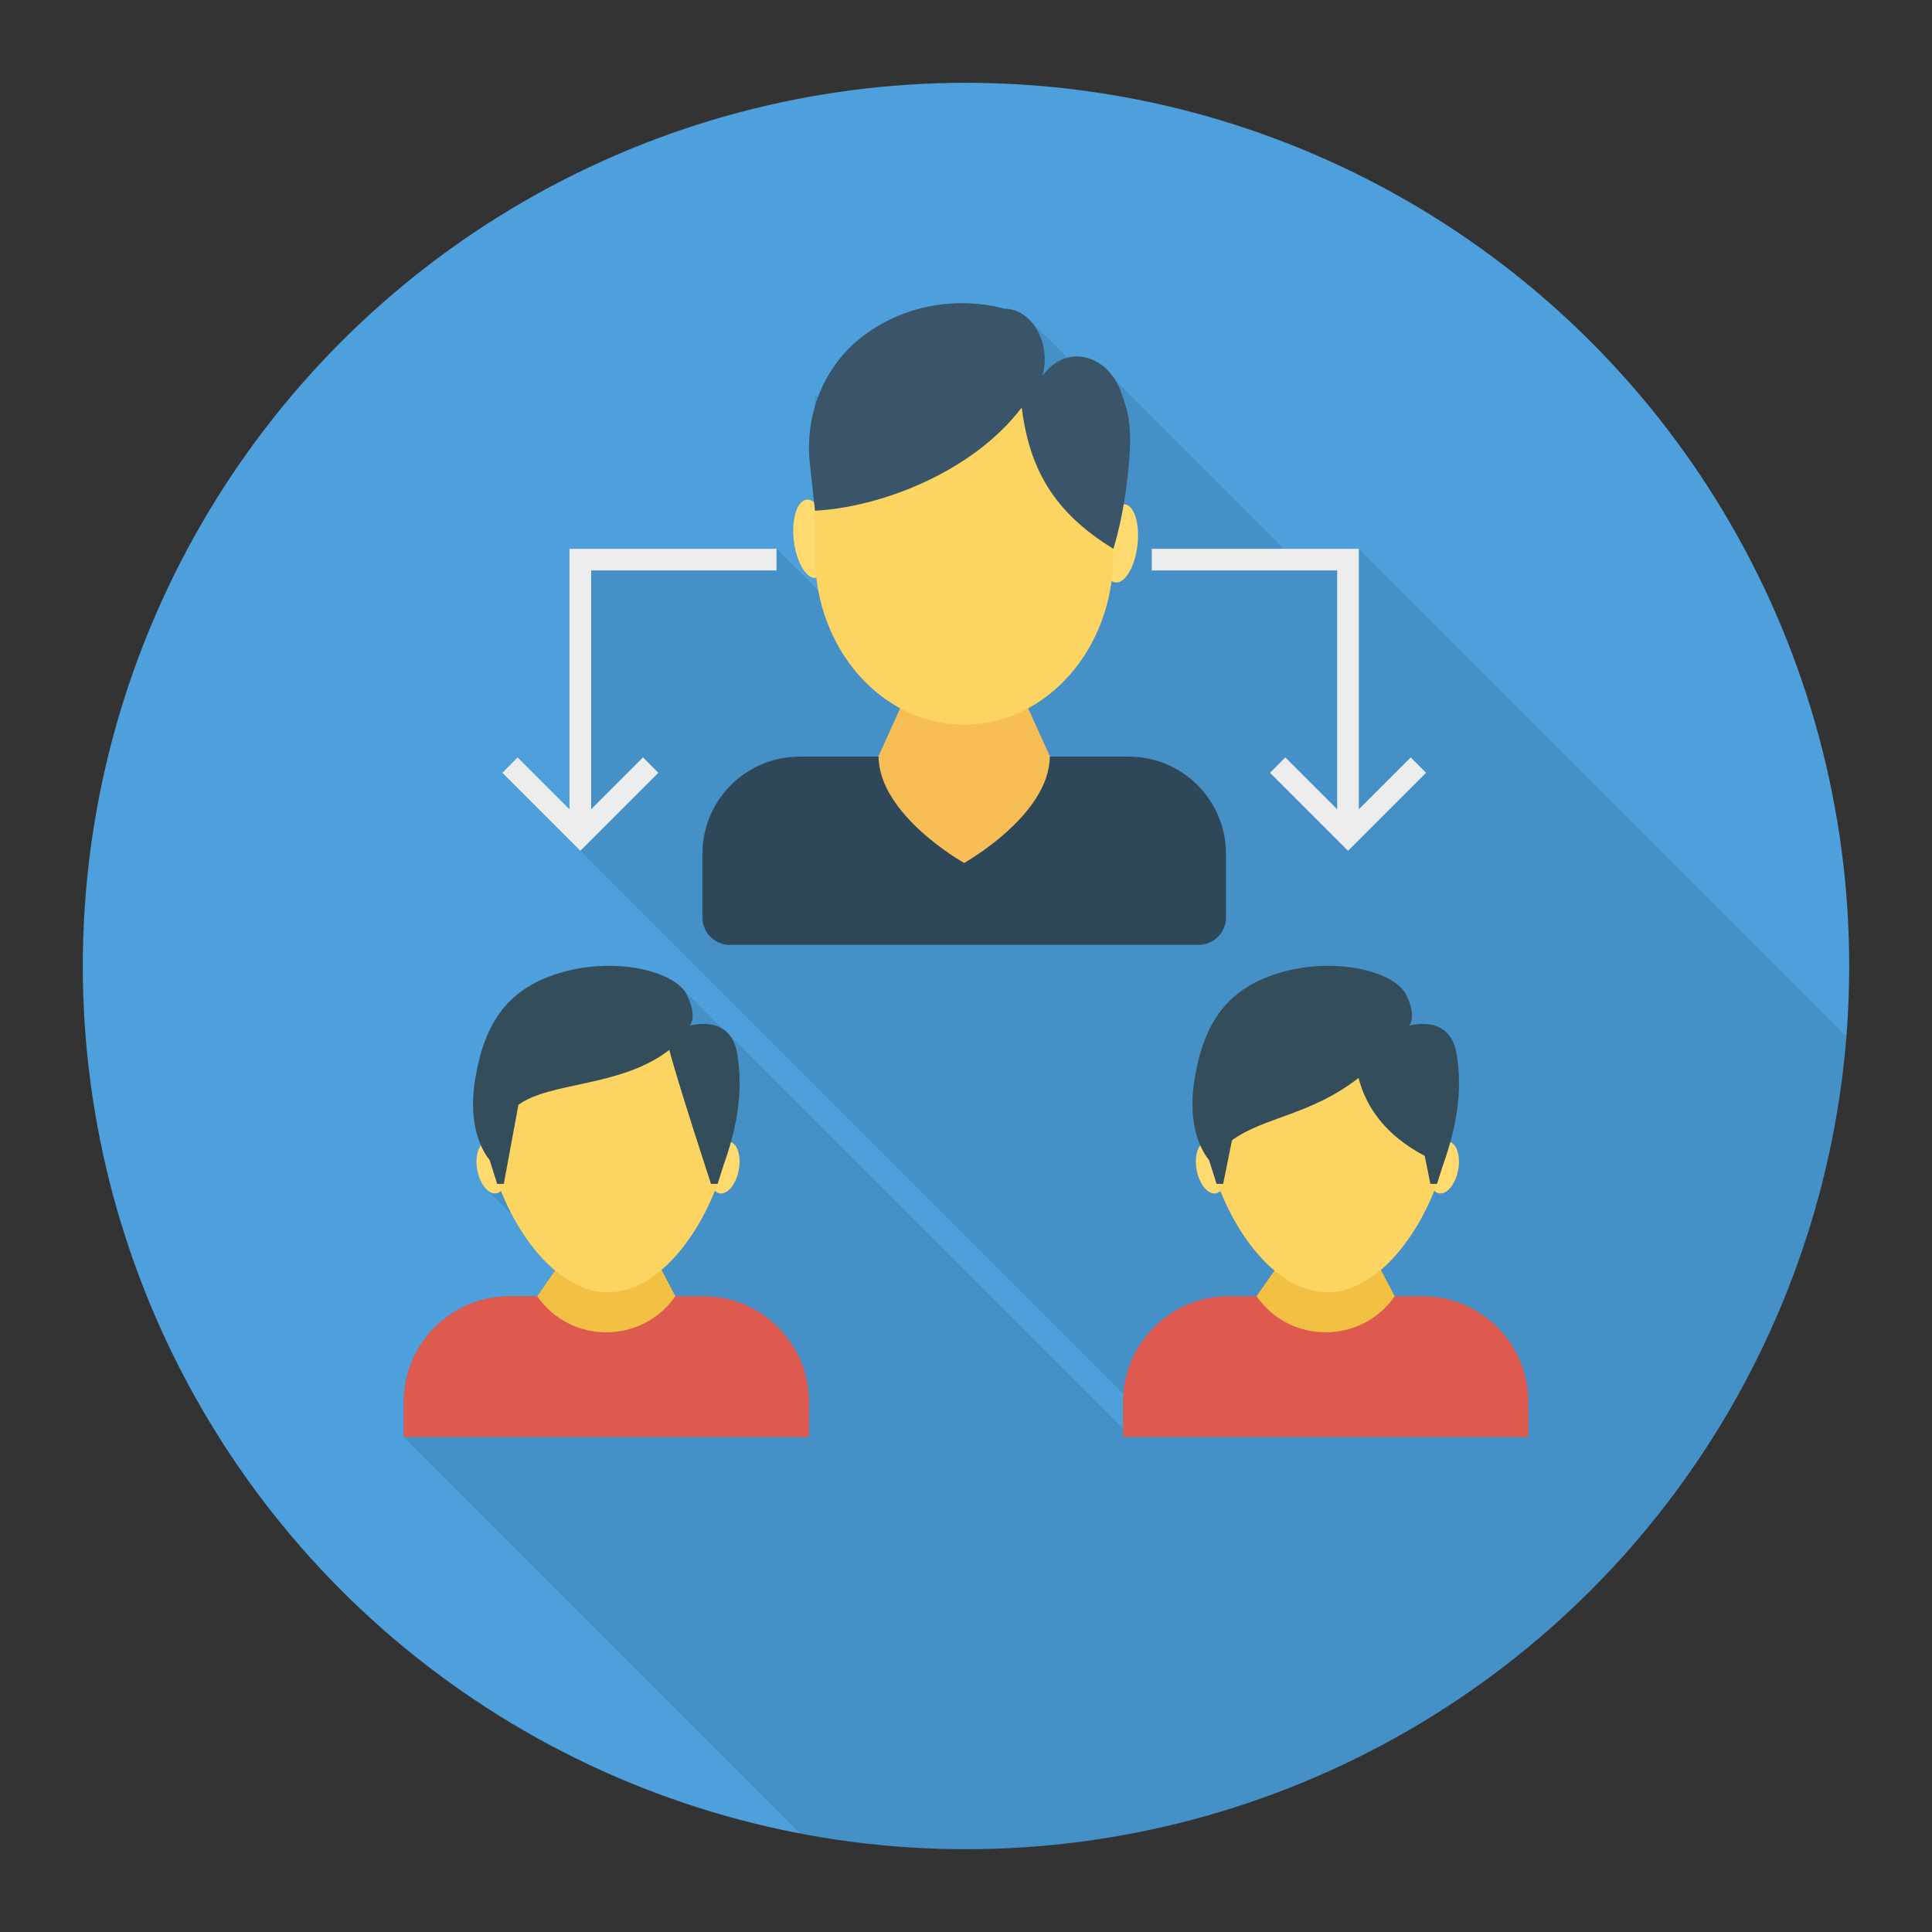 <svg enable-background="new 0 0 140 140" height="512" viewBox="0 0 140 140" width="512" xmlns="http://www.w3.org/2000/svg"><rect x="0" y="0" width="140" height="140" fill="#333333" stroke="none"/><circle cx="70" cy="70" fill="#4da0dc" r="64"/><path d="m93.041 39.761-12.22-12.22c-.35-.55-.79-.99-1.29-1.28-.67-.4-1.44-.52-2.18-.33l-2.78-2.78c-.5-.49-1.12-.79-1.82-.79 0 0-5.17-1.66-10.03 1.85-1.59 1.15-2.74 2.74-3.41 4.52h-.25v.72c-.39 1.31-.53 2.69-.38 4.08l.31 2.87c-.18-.14-.36-.22-.55-.19-.69.08-1.1 1.42-.92 2.98.19 1.57.91 2.77 1.6 2.69.02-.01.03-.02.04-.02.04.33.11.64.17.96l-3.06-3.06h-15.01v18.88l-3.76-3.76-1.1 1.12 45.01 45.01c-.02.2-.03.39-.03.59v1.91l-28.59-28.59c-.12-.13-.25-.25-.39-.34l-3.04-3.03c-.03-.03-.05-.06-.08-.09-.96-.87-2.92-1.47-5.16-1.47-1.06 0-2.18.13-3.29.44-3.97 1.09-5.72 3.59-6.4 7.8-.37 2.26 0 3.81.42 4.77-.29.37-.41 1.05-.26 1.8.13.65.42 1.19.76 1.47l1.75 1.75c.84 1.58 1.91 3.01 3.13 4.04l-1.3 1.87h-2.01c-4.24 0-7.67 3.43-7.67 7.67v2.53l28.725 28.725c3.896.741 7.913 1.144 12.025 1.144 33.637 0 61.193-25.956 63.781-58.928l-35.311-35.311z" opacity=".1"/><path d="m81.503 36.54c-.696-.083-1.412 1.118-1.599 2.684-.188 1.566.224 2.902.92 2.986.696.083 1.412-1.118 1.599-2.684.188-1.566-.225-2.902-.92-2.986z" fill="#feda6f"/><path d="m58.444 36.208c.696-.083 1.412 1.118 1.599 2.684.188 1.566-.224 2.902-.92 2.986-.696.083-1.412-1.118-1.599-2.684-.188-1.566.225-2.902.92-2.986z" fill="#feda6f"/><path d="m76.078 54.794v.034c-.057 4.265-6.214 9.866-6.214 9.866s-6.145-5.601-6.203-9.866v-.034l2.155-4.769h8.094z" fill="#f7be56"/><path d="m59.056 31.061v9.165c0 6.784 4.84 12.283 10.811 12.283s10.811-5.499 10.811-12.283v-11.492z" fill="#fcd462"/><path d="m81.845 33.071c-.291 4.116-1.168 6.695-1.168 6.695-4.432-2.711-6.08-5.902-6.644-10.231-3.615 4.76-10.368 7.242-14.977 7.473l-.373-3.475c-.387-3.6 1.107-7.198 4.042-9.319 4.858-3.51 10.022-1.848 10.022-1.848 2.014 0 3.438 2.459 2.806 4.833l-.017.052s.025-.042.084-.116c1.812-2.364 4.811-1.303 5.67 1.439.244.767.754 1.687.556 4.495z" fill="#3a556a"/><path d="m88.839 61.868v4.614c0 1.099-.891 1.989-1.989 1.989h-33.959c-1.099 0-1.989-.891-1.989-1.989v-4.614c0-3.888 3.152-7.039 7.039-7.039h5.721c.057 4.265 6.203 7.704 6.203 7.704s6.157-3.439 6.214-7.704h5.721c3.888-0 7.039 3.152 7.039 7.039z" fill="#2f4859"/><path d="m83.462 41.336v-1.57h15.005v18.878l3.76-3.76 1.107 1.115-5.652 5.652-5.652-5.652 1.107-1.115 3.76 3.76v-17.308z" fill="#ededed"/><path d="m56.271 41.336v-1.57h-15.005v18.878l-3.76-3.76-1.107 1.115 5.652 5.652 5.652-5.652-1.107-1.115-3.76 3.76v-17.308z" fill="#ededed"/><path d="m101.068 93.926-1.498-2.837h-6.533l-1.981 2.84-1.361 4.503 8.811 1.317s2.684-1.063 3.038-1.367c.354-.304-.477-4.455-.477-4.455z" fill="#f2c144"/><path d="m110.752 104.13v-2.527c0-4.239-3.437-7.676-7.676-7.676h-2.007c-2.425 3.488-7.585 3.49-10.012.003l-.002-.003h-2.001c-4.239 0-7.676 3.437-7.676 7.676v2.527z" fill="#de594e"/><path d="m104.993 82.728c-.568-.11-1.192.639-1.392 1.673-.2 1.034.098 1.962.667 2.072.569.11 1.192-.639 1.392-1.673.2-1.034-.098-1.962-.667-2.072z" fill="#feda6f"/><path d="m87.385 82.728c.568-.11 1.192.639 1.392 1.673.2 1.034-.098 1.962-.667 2.072-.569.11-1.192-.639-1.392-1.673-.2-1.034.098-1.962.667-2.072z" fill="#feda6f"/><path d="m104.531 81.001c0 .934.416 1.94.145 3.004-1.129 4.549-4.505 9.64-8.489 9.64-3.941 0-7.273-4.939-8.446-9.434-.304-1.14-.467-2.247-.467-3.235 0-4.755 4.207-5.425 8.907-5.686.13-.011-.076-1.001.055-1.001l-.027.602c.195 0 .568-1.017.763-1.006.163.011.277 1.059.439 1.081.098 0-.395-.639-.297-.617 4.277.662 7.417 2.19 7.417 6.652z" fill="#fcd462"/><path d="m105.548 76.352c-.488-2.927-3.441-2.027-3.441-2.027l-.004.007c-.002-.002-.004-.004-.006-.005l.01-.002s.602-.604-.218-2.251c-.821-1.646-4.959-2.741-8.926-1.646-3.967 1.094-5.72 3.592-6.404 7.799-.572 3.52.638 5.334 1.05 5.834l.547 1.727h.48l.638-3.161c2.331-1.695 5.69-1.805 9.173-4.517.548 2.163 2.001 4.182 4.794 5.649l.409 2.029h.48l.447-1.411c.001.001.003.001.004.002.851-2.408 1.458-5.1.97-8.027z" fill="#344d5b"/><path d="m48.939 93.926-1.498-2.837h-6.533l-1.981 2.84-1.361 4.503 8.811 1.317s2.684-1.063 3.038-1.367c.354-.304-.477-4.455-.477-4.455z" fill="#f2c144"/><path d="m58.623 104.13v-2.527c0-4.239-3.437-7.676-7.676-7.676h-2.007c-2.425 3.488-7.585 3.49-10.012.003l-.002-.003h-2.001c-4.239 0-7.676 3.437-7.676 7.676v2.527z" fill="#de594e"/><path d="m52.864 82.728c-.568-.11-1.192.639-1.392 1.673-.2 1.034.098 1.962.667 2.072.569.11 1.192-.639 1.392-1.673.2-1.034-.098-1.962-.667-2.072z" fill="#feda6f"/><path d="m35.256 82.728c.568-.11 1.192.639 1.392 1.673.2 1.034-.098 1.962-.667 2.072-.569.11-1.192-.639-1.392-1.673-.2-1.034.098-1.962.667-2.072z" fill="#feda6f"/><path d="m52.402 81.001c0 .934.416 1.94.144 3.004-1.129 4.549-4.505 9.64-8.489 9.64-3.941 0-7.273-4.939-8.446-9.434-.304-1.14-.467-2.247-.467-3.235 0-4.755 4.207-5.425 8.907-5.686.13-.011-.076-1.001.055-1.001l-.027.602c.195 0 .568-1.017.763-1.006.163.011.277 1.059.439 1.081.098 0-.395-.639-.297-.617 4.277.662 7.417 2.19 7.417 6.652z" fill="#fcd462"/><path d="m53.419 76.352c-.488-2.927-3.441-2.027-3.441-2.027l-.004.007c-.002-.002-.004-.004-.006-.005l.01-.002s.602-.604-.218-2.251c-.821-1.646-4.959-2.741-8.926-1.646-3.967 1.094-5.72 3.592-6.404 7.799-.572 3.52.638 5.334 1.05 5.834l.547 1.727h.48l1.061-5.73c2.331-1.695 7.45-1.268 10.933-3.979.548 2.163 3.02 9.709 3.02 9.709h.48l.447-1.411c.001.001.003.001.004.002.851-2.408 1.458-5.1.97-8.027z" fill="#344d5b"/></svg>